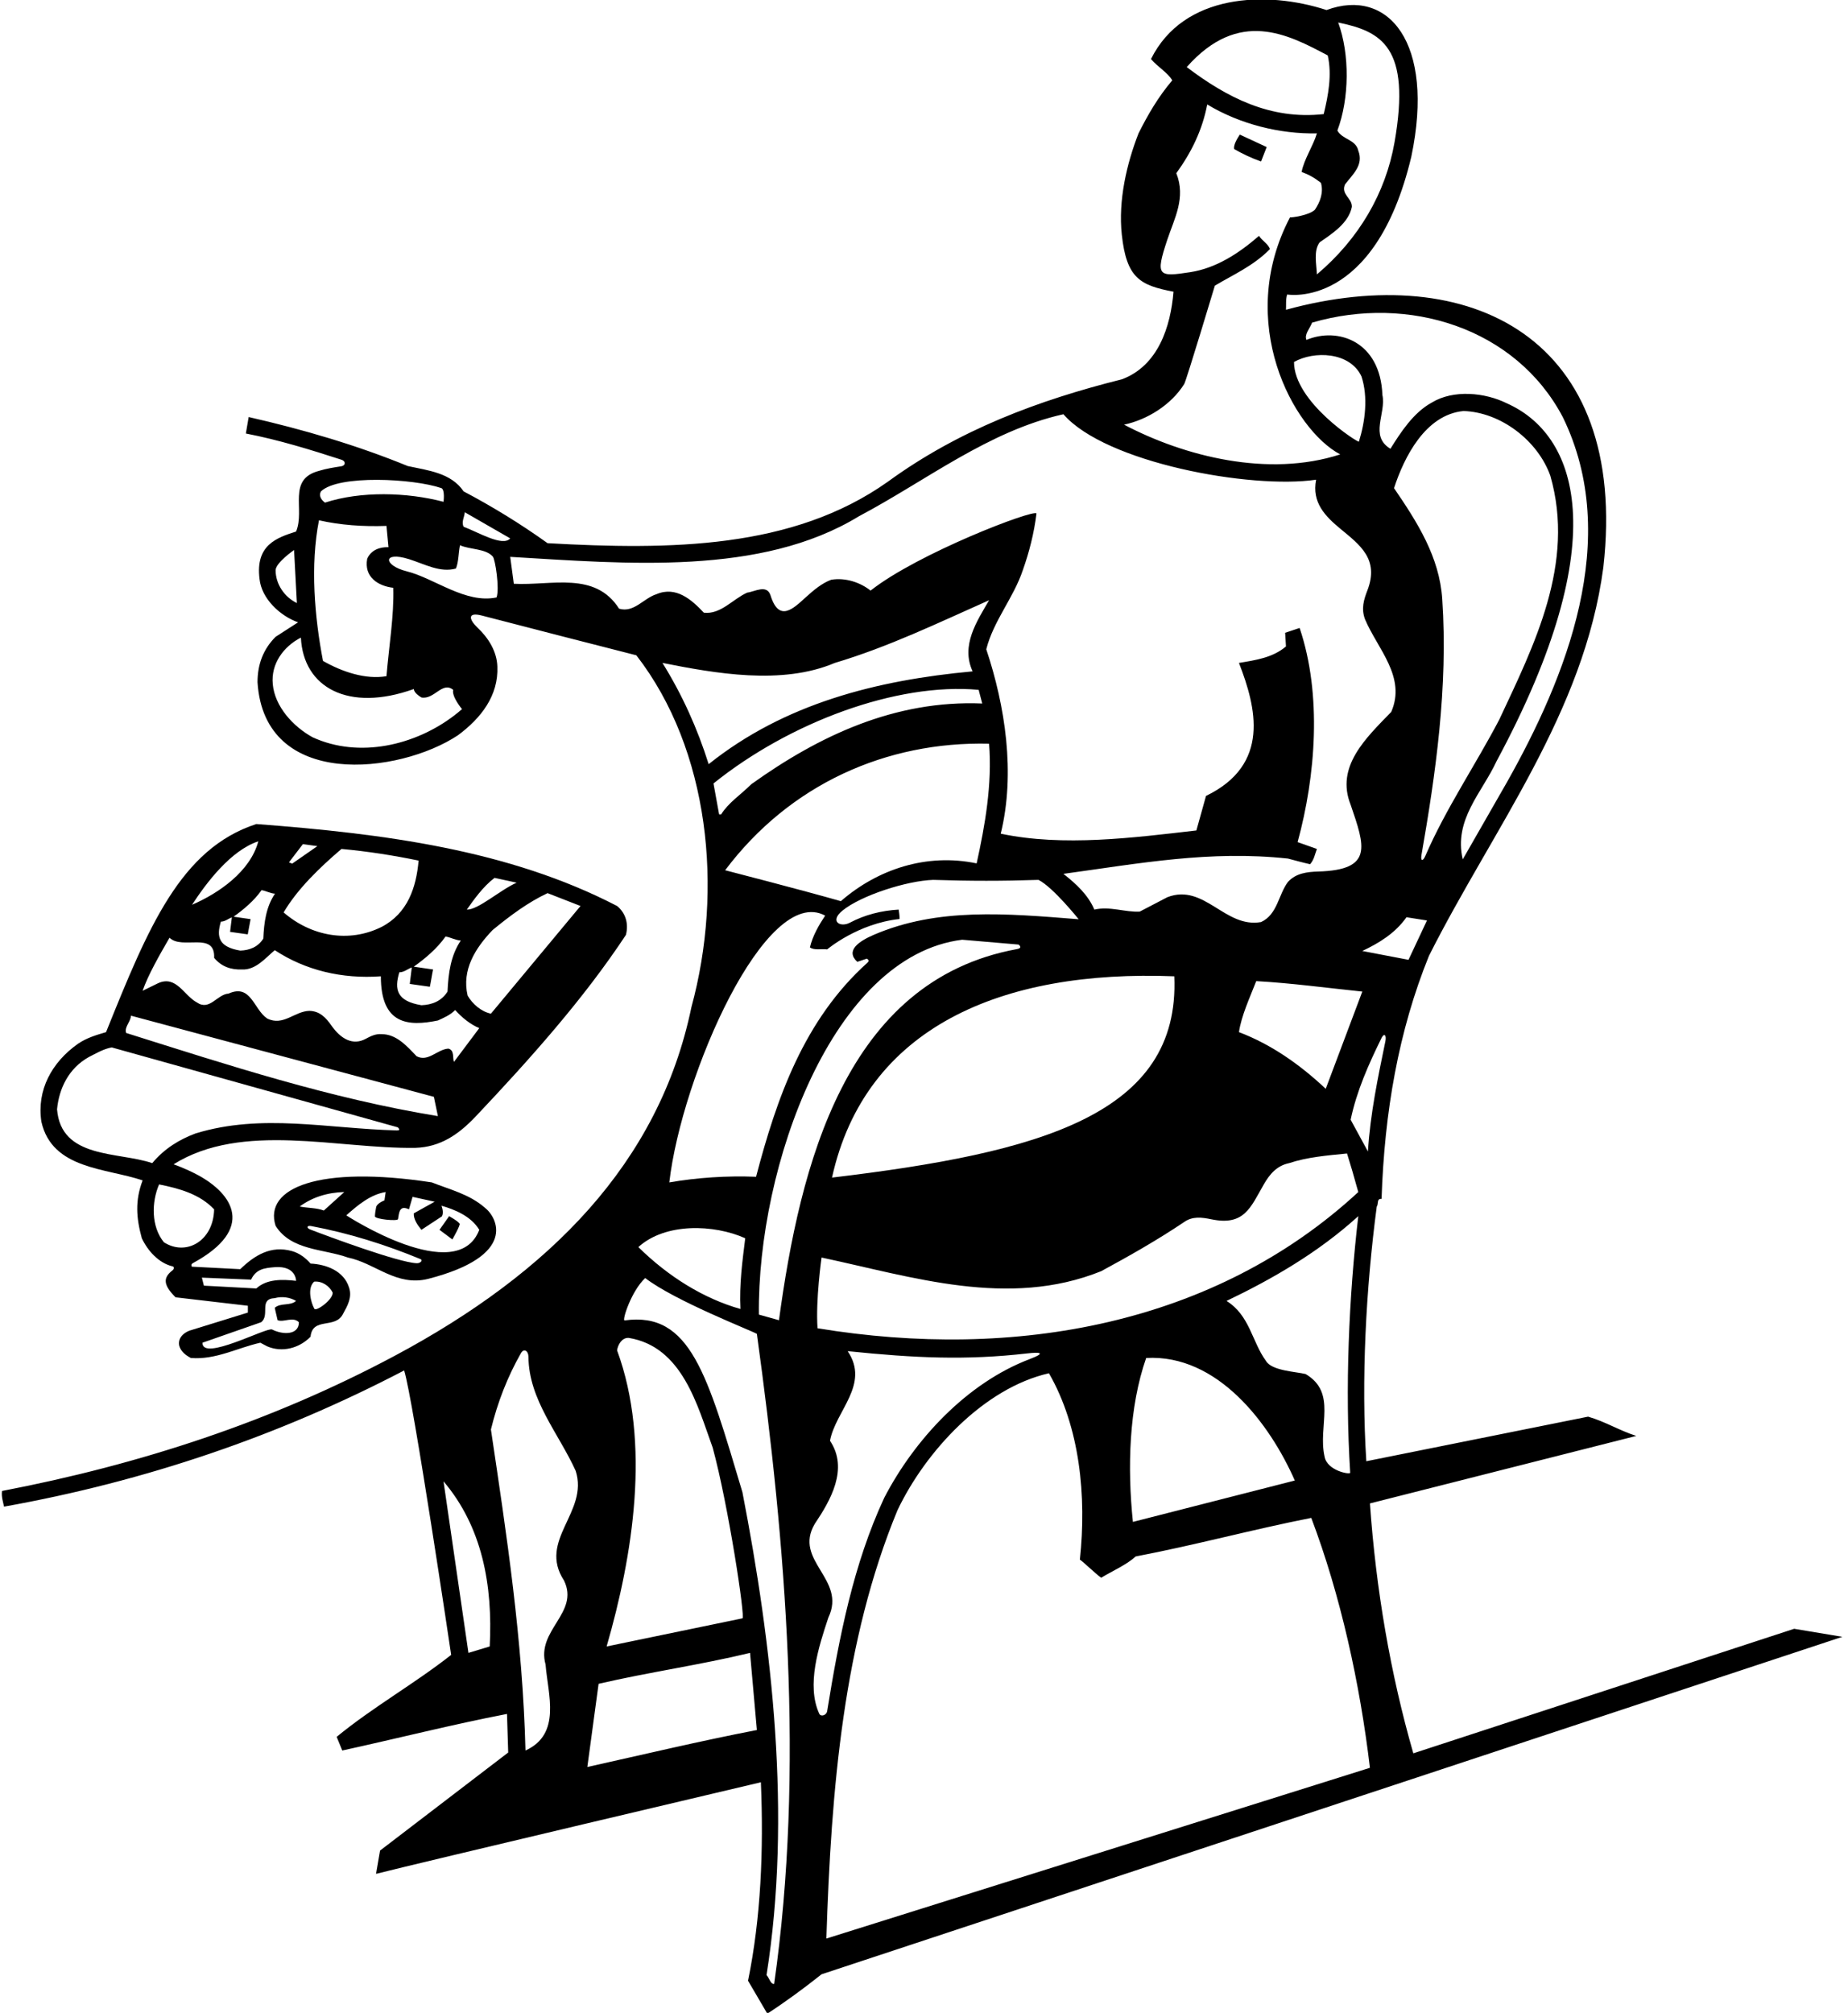 <?xml version="1.0" encoding="UTF-8"?>
<svg xmlns="http://www.w3.org/2000/svg" xmlns:xlink="http://www.w3.org/1999/xlink" width="460pt" height="501pt" viewBox="0 0 460 501" version="1.1">
<g id="surface1">
<path style=" stroke:none;fill-rule:nonzero;fill:rgb(0%,0%,0%);fill-opacity:1;" d="M 107.5 294.301 C 79.414 289.996 65.586 295.637 68.602 305.102 C 72.5 311.301 80.5 310.801 86.602 313 C 93.398 314.398 98.699 320.301 106.602 318.301 C 128.867 312.562 123.832 303.035 120.699 300.602 C 116.801 297.199 112 296.102 107.5 294.301 Z M 85.699 296.699 L 80.602 301.301 C 78.801 300.602 76.602 300.699 74.602 300.301 C 77.699 298 81.5 296.801 85.699 296.699 Z M 103.734 314.414 C 99.168 314.238 81.555 307.688 77.238 306.023 C 76.184 305.617 76.383 304.965 77.469 305.168 C 86.895 306.938 95.969 309.801 104.688 313.398 C 105.328 313.66 104.672 314.449 103.734 314.414 Z M 86.199 302.5 C 89 300 92.199 297.301 96 296.699 L 95.695 298.777 C 95.695 298.777 93.699 299.5 93.602 300.602 C 93.5 301.148 93.352 301.977 93.324 302.727 C 93.301 303.477 98.977 304 99.07 303.445 C 99.363 301.785 99.398 299.875 101.801 301 L 102.699 297.898 L 108.199 299.102 L 103 302 C 102.898 303.398 103.898 304.898 104.898 306.102 L 110 302.75 C 110.398 301.949 110.199 301 109.898 300.102 C 113 301 117.199 302.602 119.301 306.102 C 113.801 320.5 86.199 302.5 86.199 302.5 "/>
<path style=" stroke:none;fill-rule:nonzero;fill:rgb(0%,0%,0%);fill-opacity:1;" d="M 307.199 37.102 C 309.301 38.301 311.602 39.398 313.898 40.199 L 315.301 36.602 L 308.602 33.5 C 307.898 34.602 307 36.102 307.199 37.102 "/>
<path style=" stroke:none;fill-rule:nonzero;fill:rgb(0%,0%,0%);fill-opacity:1;" d="M 111.801 302.699 L 109.398 306.102 L 112.602 308.5 C 112.602 308.5 114.664 304.895 114.41 304.57 C 113.824 303.824 112.566 303.188 111.801 302.699 "/>
<path style=" stroke:none;fill-rule:nonzero;fill:rgb(0%,0%,0%);fill-opacity:1;" d="M 446.602 405.402 L 351.801 436.402 C 346.102 416.598 342.5 395.602 341 374.199 L 407.301 357.398 C 403.199 356.102 399.5 353.801 395.301 352.602 L 340.102 363.699 C 338.801 343.5 340 320.699 342.699 300.301 C 343.199 299.699 342.602 298.301 343.898 298.398 C 344.602 276.898 348.102 256.602 355.699 237.898 C 371.602 206.301 394.301 177.5 399.102 141.199 C 405.574 84.094 365.961 64.539 320.102 77.102 C 320.18 76.07 320 74.5 320.398 73.301 C 320.398 73.301 342.195 77.188 351.301 39 C 357.273 10.496 345.492 -3.164 330.199 2.5 C 315.199 -2.398 294.602 -1.602 286.5 14.699 C 288.199 16.699 290.602 18 291.801 20 C 288.301 24.102 285.699 28.602 283.398 33.199 C 280.477 40.688 278.312 49.855 279.238 58.418 C 280.406 69.234 283.77 71.023 292.102 72.602 C 291.398 81.301 288.301 91 279.301 94.398 C 258.5 99.602 238.699 107 221 119.898 C 197.301 136.699 166.801 136.898 136.301 135.199 C 129.602 130.398 122.602 126.102 115.398 122.301 C 112.301 117.699 106.602 117.102 101.5 116 C 88.801 110.801 75.5 106.898 61.898 103.801 L 61.199 107.898 C 69.359 109.48 77.207 111.902 85.02 114.434 C 86.113 114.785 86.051 115.895 84.934 116.062 C 83.066 116.348 81.215 116.637 79.398 117.199 C 71.398 119.301 76 126.801 73.699 132.301 C 68.855 133.852 63.543 135.648 64.602 144.102 C 65.102 149 69.699 153.301 74.199 154.898 L 68.602 158.5 C 65.5 161.602 64.102 165.398 64.102 169.801 C 65.773 196.59 99.359 192.711 114 183 C 119.801 178.699 124.102 173.102 123.801 165.898 C 123.684 162.188 121.617 158.812 118.828 156.184 C 116.809 154.277 116.199 152.242 119.945 153.211 C 130.602 155.977 149.594 160.879 158.398 163.102 C 176.602 186.602 180.102 221.301 172.102 250.699 C 164.055 289.453 136.887 316.824 98.246 337.461 C 67.738 353.754 34.977 364.488 0.5 371.102 C 0.301 372.602 0.801 373.898 1 375 C 36.199 368.699 69.398 357.398 100.602 341.102 C 102.898 348.5 112.301 411.902 112.301 411.902 C 103 419.199 92.801 424.902 83.801 432.301 L 85.199 435.699 C 98.898 432.699 112.699 429.199 126.199 426.598 L 126.5 436.199 L 94.602 460.602 L 93.602 466.398 C 104.199 463.699 189.398 443.602 189.398 443.602 C 190.102 460.5 189.398 477.398 186.199 493 L 191 501.199 C 195.602 498.199 200.102 494.898 204.5 491.398 L 458.602 407.402 Z M 68.602 141.898 C 68.699 140 73.199 136.898 73.199 136.898 L 73.898 150.102 C 70.801 148.602 68.602 145.398 68.602 141.898 Z M 344.848 259.168 C 343 268.121 341.098 277.145 340.5 286.602 L 336.199 278.699 C 337.707 271.504 340.684 264.871 343.898 258.328 C 344.523 257.051 345.168 257.609 344.848 259.168 Z M 336.09 366.559 C 336.125 367.105 330.301 366.102 329.699 362.5 C 328 354.898 332.898 346.699 325 342 C 322.602 341.398 316.5 341.199 315.102 338.699 C 311.602 333.898 311.102 327.398 305.301 323.801 C 316.801 318.301 328.199 311.699 338.102 302.699 C 335.762 322.777 334.754 345.512 336.09 366.559 Z M 322.301 368.5 L 282 378.801 C 280.602 365.301 281 350.301 285.301 338 C 303.102 337 316.102 354.398 322.301 368.5 Z M 203.5 330.602 C 203 323.5 204.5 313 204.5 313 C 227.102 317.801 251 325.699 274.102 316.398 C 281.102 312.602 288 308.699 294.699 304.199 C 296.809 302.672 299.156 302.988 301.504 303.477 C 309.723 305.184 311.27 300.562 314.605 294.754 C 316.047 292.25 317.84 290.121 320.898 289.5 C 325.398 288 330.301 287.602 335.301 287.102 C 336.301 290.301 336.836 292.164 338.102 296.699 C 302.398 329.699 252.602 338.699 203.5 330.602 Z M 253.117 236.234 C 210.371 244.07 199.117 290.199 193.898 328.602 L 188.898 327.199 C 188.48 290.445 207.152 237.941 239.5 233.898 L 253.508 235.098 C 253.508 235.098 254.766 235.93 253.117 236.234 Z M 292.301 243 C 293.809 277.441 258.84 286.926 207.102 293.102 C 215.375 255.656 249.336 241.309 292.301 243 Z M 308.398 256.898 C 309 252.801 311.102 248.301 312.699 244.199 C 321.602 244.699 330.301 245.898 339.102 246.801 L 330 271 C 323.398 264.801 316.301 259.898 308.398 256.898 Z M 350.602 238.898 L 339.102 236.699 C 343.102 234.801 347.199 232.398 350.102 228.301 L 355.199 229.102 Z M 354.805 213.008 C 354.164 214.492 353.559 214.359 353.836 212.773 C 357.328 192.762 360.48 171.059 359 149.102 C 358.301 138.602 352.801 130 347 121.5 C 349.5 113.801 354.801 103.199 364.301 102.301 C 373.602 102.602 382.801 109.699 385.898 118.398 C 392.199 140.301 381.801 160.699 373.199 179.102 C 367.25 190.465 359.883 201.277 354.805 213.008 Z M 326.602 80.301 C 350.602 73.301 377.301 81.602 389 103.801 C 403.801 134.102 389.801 168.602 375.102 194.699 L 364.102 213.898 C 361.801 204 368.898 197.301 372.5 189.5 C 402.629 133.457 392.117 107.965 375.102 100.398 C 369.699 97.699 361.801 96.898 356.398 100.199 C 351.801 102.699 348.602 107.699 346.102 111.699 C 340.801 108.5 345.102 102.898 344.102 98.301 C 343.598 84.938 333.047 81.328 325.199 84.602 C 324.602 83.199 326.102 81.699 326.602 80.301 Z M 338.898 93.699 C 340.578 98.828 339.824 104.91 338.254 109.922 C 338.141 110.289 322.102 100.102 322.102 90.102 C 327 87.301 336 87.5 338.898 93.699 Z M 333.102 5.602 C 343.793 7.82 351.309 11.609 347.121 35.434 C 344.906 48.051 338.281 59.445 327.801 68.301 C 327.699 65.801 326.898 62.398 328.5 60.301 C 331.699 58.102 335.699 55.5 336.5 51.5 C 336.602 49.301 333.699 48.398 334.801 45.898 C 336.699 43.398 339.5 41.102 338.102 37.5 C 337.5 34.699 334.199 34.801 332.898 32.5 C 335.898 24.5 336 13.5 333.102 5.602 Z M 330.5 13.801 C 331.602 18.699 330.602 23.801 329.5 28.398 C 316.199 29.898 305.301 24.199 295.398 16.699 C 308.379 2.047 320.578 8.531 330.5 13.801 Z M 294.77 95.586 C 295.285 94.762 302.398 71.102 302.398 71.102 C 306.898 68.398 312 66.199 316.102 62 C 315.699 60.699 314.102 59.898 313.398 58.699 C 308.312 63.113 302.727 66.742 296.258 67.746 C 288.27 68.988 287.551 68.73 290.539 59.734 C 292.34 54.309 295.242 49.211 292.801 43.102 C 296.602 37.898 299.301 32.301 300.5 26 C 308.602 30.898 318.602 33.398 327.801 33.199 C 326.801 36.5 324.602 39.602 324 42.801 C 325.898 43.5 327.102 44.199 328.801 45.5 C 329.5 47.898 328.602 50.301 327.301 52.199 C 325.898 53.602 321.398 54.199 321.102 54.102 C 307.434 80.121 321.836 106.836 333.602 113.102 C 315.699 118.898 294.801 113.602 279.801 105.699 C 285.504 104.488 291.504 100.816 294.77 95.586 Z M 79.898 122.301 C 84.215 118.133 102.906 119.09 109.898 121.5 C 110.801 122 110.398 124.898 110.398 124.898 C 101.301 122.5 89.801 122.199 80.898 125.102 C 79.898 124.398 79.301 123.301 79.898 122.301 Z M 79.398 129.5 C 84.699 130.699 90.301 131.102 96.199 130.898 L 96.699 136.199 C 94.602 136.102 92.301 136.898 91.398 139.102 C 90.59 143.559 94 145.844 97.898 146.301 C 98.102 153.301 96.801 161 96.199 168.301 C 91 169.199 85.102 167.199 80.398 164.5 C 78.301 153.602 77.199 140.699 79.398 129.5 Z M 113.09 178.066 C 103.395 185.492 89.414 188.84 77.801 183.5 C 72.898 180.801 68.398 175.801 67.898 170.301 C 67.398 165.199 70.602 160.898 74.898 158.699 C 75.5 171.164 86.738 177.324 103 171.5 C 103.102 172.398 104.102 173.102 104.898 173.602 C 108.102 174.199 110.102 169.5 112.801 171.699 C 112.398 173.398 115 176.5 115 176.5 C 114.383 177.039 113.746 177.562 113.09 178.066 Z M 123.602 148.699 C 115.883 150.336 108.141 143.922 101.242 142.199 C 95.391 140.738 95.16 137.086 101.828 139.18 C 105.715 140.402 109.574 142.621 113.5 141.5 C 114.199 139.699 114.102 137.602 114.5 135.699 C 116.898 136.824 120.875 136.488 122.672 138.527 C 123.27 139.207 124.398 146.5 123.602 148.699 Z M 115.398 131.102 C 114.801 129.898 115.602 128.699 115.699 127.5 L 127 134 C 125.164 136.164 119.102 132.5 115.398 131.102 Z M 154.102 151.5 C 148.102 142.102 137.301 145.801 127.898 145.301 L 127 138.602 C 155.898 140.301 189.398 143.398 213.801 128.5 C 230.602 119.602 246 107.301 264.699 103.102 C 275.164 115.164 311.301 121.801 327.602 119.398 C 326.488 125.074 329.863 128.492 333.699 131.66 C 338.48 135.617 343.359 139.168 340.375 146.926 C 339.5 149.199 338.75 151.5 339.801 154.199 C 342.898 161.5 350.102 168.5 346.301 177.199 C 340 183.699 332.398 190.801 336.199 200.301 C 339.73 210.645 341.914 216.516 328.16 216.922 C 325.312 217.004 322.574 217.348 320.602 219.5 C 318.199 222.699 318 227.602 313.898 229.5 C 304.898 231.102 299.801 219.801 290.602 223.301 L 283.699 226.898 C 280.102 227.102 276.301 225.5 272.398 226.398 C 270.898 222.801 267.898 220 264.699 217.5 C 283.699 214.898 301.199 211.602 320.602 213.699 C 322.5 214.199 324.301 214.699 326.102 215.102 C 327.102 214 327.301 212.602 327.801 211.301 L 323 209.602 C 327.5 193.102 329.102 172.898 323.5 156.301 L 319.898 157.5 L 320.102 160.898 C 316.801 163.699 312.602 164.301 308.398 165 C 312.703 176.07 316.328 190.305 300.199 198.102 L 297.801 206.699 C 282.199 208.5 264.699 210.801 249.102 207.5 C 252.801 192.398 250.199 175.699 245.5 161.602 C 247.301 154.5 252.301 148.801 254.602 141.898 C 256.199 137.398 257.398 132.699 258 127.801 C 257.301 126.699 228.5 137.699 216.699 147 C 214.199 145 210.5 143.699 206.898 144.301 C 204.602 145.148 202.574 146.852 200.574 148.66 C 197.52 151.43 193.941 155.047 191.801 148.199 C 190.902 145.34 187.801 147.301 186 147.5 C 182.398 149.102 179.398 153 175.199 152.5 C 172.199 149.301 168.301 145.801 163.398 147.898 C 160.199 148.898 157.801 152.602 154.102 151.5 Z M 246.199 185.102 C 247 195.199 245.199 205.398 243.102 214.898 C 230.699 212.301 218.5 216.301 209.301 224.301 C 199.898 221.602 180.5 216.602 180.5 216.602 C 196.602 195.199 220.602 184.5 246.199 185.102 Z M 179.5 202.699 L 179 202.699 L 177.602 195 C 196.5 179.801 223.164 169.836 243.602 171.699 L 244.5 175.102 C 222.801 174.199 203.898 183.102 187 195.199 C 184.301 197.898 181.398 199.699 179.5 202.699 Z M 164.898 165 C 178 167.602 194.602 170.602 207.801 165 C 221.199 161 233.602 155 246.199 149.398 C 243.199 154.602 239.102 160.602 242.102 167.102 C 218.199 169.301 195.301 175.102 176.398 190.199 C 173.602 181.301 169.801 172.898 164.898 165 Z M 205.398 227.898 C 203.801 230.301 202.301 232.898 201.602 235.801 C 202.699 236.602 204.5 236.102 205.898 236.301 C 205.898 236.301 213.5 229.836 223.926 228.738 C 223.926 227.926 223.801 227.051 223.699 226.398 C 219.465 226.637 215.289 227.672 211.559 229.652 C 209.168 230.922 206.422 229.344 209.691 226.66 C 214.312 222.875 225.73 219.207 232.301 219 C 241.5 219.301 249.602 219.301 258.5 219 C 262.102 220.801 268.5 228.801 268.5 228.801 C 250.449 227.363 233.445 225.848 217.562 232.648 C 213.77 234.277 210.359 236.613 213.398 239.398 L 215.758 238.613 C 215.758 238.613 216.598 239.008 215.965 239.57 C 200.062 253.855 193.297 273.469 188.199 292.898 C 181 292.602 173.5 293.102 166.602 294.301 C 169.68 267.715 190.664 219.918 205.398 227.898 Z M 185.5 308.199 C 184.801 313.898 184 319.602 184.301 325.801 C 175.102 323.199 166.301 317.699 158.898 310.398 C 165.602 304.301 177.699 304.699 185.5 308.199 Z M 153.602 336.102 C 153.801 334.699 154.801 332.898 156.5 333 C 169.898 335.199 173.602 349.898 177.398 360.301 C 181.301 374.602 185.602 403 184.801 402.801 L 151 409.801 C 157.5 387.301 162.102 359.199 153.602 336.102 Z M 121.898 409.801 L 116.602 411.402 L 110.398 368.699 C 120 380 122.699 394.5 121.898 409.801 Z M 140.398 393.398 C 144.301 401.5 133.398 405.699 135.801 414.301 C 136.398 421.801 139.801 431.598 130.801 435.699 C 130.102 408.098 126.102 382 122.199 355.801 C 123.844 349.066 126.297 342.734 129.668 336.809 C 130.398 335.52 131.531 336.195 131.543 337.719 C 131.609 348.391 139.102 356.824 143.301 366.102 C 146.602 376.398 133.801 383.301 140.398 393.398 Z M 146.199 439.801 L 149 419.098 C 161.5 416.199 174.301 414.402 186.699 411.402 L 188.398 430.598 C 174.398 433.301 159.699 436.801 146.199 439.801 Z M 192.699 493.801 C 191.801 493.898 191.5 492.301 190.801 491.602 C 197.102 452 192.199 409.5 184.801 371.398 C 176.055 342.188 171.883 326.352 155.473 328.652 C 154.773 328.75 157.102 321.398 160.602 318.102 C 168 323.801 187.102 331.199 188.398 332 C 195.602 384.102 200.301 440.598 192.699 493.801 Z M 203.922 426.535 C 200.668 419.434 203.793 409.824 206.199 402.598 C 210.801 393 197.398 388.5 202.801 379.301 C 206.699 373.5 211.301 365.602 206.602 358.602 C 208 351.102 216.602 344.602 211 336.301 C 227.738 338.023 240.508 338.602 255.598 336.875 C 258.898 336.496 260.547 336.664 256.23 338.309 C 240.652 344.254 227.617 358.312 220.102 372.801 C 212.43 389.277 208.883 407.461 205.895 425.902 C 205.73 426.934 204.316 427.398 203.922 426.535 Z M 205.699 482.5 C 206.898 445 210 408.301 223.398 375.898 C 230.398 361.199 244.898 345.5 261.102 341.801 C 268.801 355.199 270.5 372.398 268.801 388.199 C 269.398 388.5 272.801 391.801 274.102 392.699 C 276.898 391 280.398 389.5 282.699 387.398 C 297.398 384.602 311.699 380.699 326.398 377.801 C 333.699 397.102 338.5 419 341 440 C 341.699 439.801 205.699 482.5 205.699 482.5 "/>
<path style=" stroke:none;fill-rule:nonzero;fill:rgb(0%,0%,0%);fill-opacity:1;" d="M 35.5 293.801 C 33.602 298.801 33.898 303.102 35.301 308.199 C 36.797 311.367 39.527 314.379 42.953 315.195 C 43.422 315.305 43.348 315.875 42.91 316.211 C 40.5 318.074 40.676 319.875 43.699 322.898 L 61.699 325 L 61.699 326.699 L 47.801 331 C 46.102 331.398 44.199 332.801 44.602 334.898 C 45 336.398 46.199 337.301 47.5 338 C 53.699 338.5 59 335.5 64.801 334.199 L 66.5 335.102 C 70.199 336.699 74.5 335.602 77.301 332.699 C 77.801 327.699 83.5 330.898 85.398 327 C 86.5 325 87.699 322.898 86.898 320.5 C 85.602 316.301 81.199 314.699 77.301 314.5 C 76.102 313.102 74.5 311.898 72.699 311.398 C 67.398 309.898 63.301 312.5 59.801 315.898 L 47.75 315.273 C 47.75 315.273 47.406 314.723 47.973 314.414 C 63.738 305.863 57.988 297.117 49.102 292.387 C 45.977 290.727 43.199 289.801 43.199 289.801 C 60.301 279.102 84.102 286 103.398 285.699 C 109.602 285.5 114.102 282.398 118.301 278 C 132.102 263.398 145.301 248.602 155.801 232.699 C 156.5 230 155.801 227.301 153.602 225.5 C 126.602 211.5 95.5 207.5 63.801 205.102 C 44.906 211.262 36.891 230.84 26.398 256.898 C 24 257.602 21.602 258.301 19.398 259.801 C 12.898 264.398 9.102 271.301 10.301 279.199 C 13 291.102 26.398 290.699 35.5 293.801 Z M 78.199 319 C 80.199 318.801 82 320.102 82.801 321.699 C 83 323.398 78.691 326.523 78.25 325.75 C 77.398 324.254 76.422 320.582 78.199 319 Z M 67.727 330.91 C 66.426 330.25 50.25 339 50.398 334.199 L 65 329.102 C 67.301 327.301 64.301 323.301 68.398 323.102 C 70.199 322.602 72.199 322.898 73.699 323.801 C 72.199 325.102 69.898 324.199 68.398 325.5 C 68.602 326.602 68.898 327.602 69.102 328.602 C 70.699 329.199 72.898 327.602 74.398 329.102 C 74.398 332.355 70.359 332.254 67.727 330.91 Z M 62.5 318.5 C 63.699 315.898 65.762 315.598 68.398 315.398 C 73.75 315 73.699 318.801 73.699 318.801 C 70.301 318.398 66.398 318.301 63.801 320.699 L 50.75 320 L 50.25 318 Z M 53.301 301 C 53.121 308.945 46.281 312.719 40.801 309.199 C 37.602 305.301 37.699 299.199 39.602 294.801 C 44.602 295.801 49.699 297.199 53.301 301 Z M 123.102 218.5 C 124.898 218.898 126.801 219.301 128.602 219.699 C 124.5 221.5 119 226.5 116.199 226.398 C 117.898 224 120.199 220.699 123.102 218.5 Z M 122.602 231.5 C 127 227.898 131.398 224.602 136.301 222.301 L 144.5 225.5 L 122.199 252.301 C 119.801 251.801 117.602 249.898 116.398 247.801 C 114.898 241.398 118.301 236 122.602 231.5 Z M 110.898 233.102 C 112.199 233.301 113.301 234 114.699 234.102 C 112.199 237.801 111.602 242.199 111.398 246.801 C 109.898 249.199 107.5 250.102 104.898 250.199 C 98.73 249.172 98.113 246.285 99.398 242 C 100.602 242 101.398 241.199 102.5 240.801 L 102 244.898 L 107 245.602 C 107.301 244.199 107.5 242.699 107.801 241.301 C 106.199 241.102 104.5 240.801 103 240.602 C 105.801 238.602 108.801 236.102 110.898 233.102 Z M 75.398 210.102 L 79 210.602 L 72.723 214.961 L 71.926 214.637 Z M 85 211.301 C 91.5 211.898 97.898 212.898 104.199 214.199 C 103.602 220.898 101.5 227.301 95 230.699 C 86.801 234.801 77.398 233 70.602 227.102 C 74 221.301 79.602 215.898 85 211.301 Z M 68.445 222.438 C 66.246 225.695 65.719 229.566 65.543 233.613 C 64.223 235.727 62.109 236.52 59.82 236.605 C 54.391 235.703 53.852 233.16 54.98 229.391 C 56.039 229.391 56.742 228.688 57.711 228.336 L 57.27 231.941 L 61.668 232.559 C 61.934 231.328 62.109 230.008 62.375 228.773 C 60.965 228.598 59.469 228.336 58.148 228.16 C 60.613 226.398 63.254 224.199 65.102 221.559 C 66.246 221.734 67.215 222.352 68.445 222.438 Z M 64.301 209.398 C 62.301 216.898 54.5 222.301 47.801 225.199 C 51.398 219.699 57.398 211.699 64.301 209.398 Z M 42.199 233.398 C 45.301 236.5 53.602 231.699 53.301 238.398 C 55.102 240.602 57.5 241.398 60.199 241.301 C 63.699 241.5 66.199 238.301 68.398 236.5 C 76 241.5 85.102 243.699 94.801 243 C 94.801 255.055 101.602 255.516 109 254 C 110.5 253.301 112 252.699 113.301 251.398 C 114.898 253.199 117.102 255 119.301 255.898 L 113 264.301 C 112.602 263.398 113.199 261.398 111.602 261 C 108.801 261.199 106.602 264.398 103.699 262.898 C 101.301 260.398 98.699 257.398 95 257.398 C 93.52 257.27 92.266 257.898 91.035 258.562 C 87.844 260.297 84.848 258.613 82.496 255.254 C 81.137 253.312 79.605 251.656 77 251.602 C 73.301 251.699 70.5 255.5 66.5 253.5 C 63.102 251.199 62.5 244.801 56.898 247.301 C 54 247.5 52.199 251.699 49 249.5 C 45.801 247.801 43.898 242.699 39.398 244.699 L 35.5 246.602 C 36.801 242.801 39.699 237.699 42.199 233.398 Z M 32.602 252.801 L 108 273 L 109 277.801 C 82.102 273.398 56.801 265.102 31.398 257.102 C 30.898 255.602 32.5 254.398 32.602 252.801 Z M 22.102 263.102 C 23.898 262.199 25.699 261.102 27.801 260.699 L 98.98 280.582 C 98.98 280.582 99.992 281.391 98.75 281.359 C 81.387 280.902 65.215 277.062 48.699 282.102 C 44.699 283.602 41 285.801 37.898 289.5 C 29.398 286.602 15.199 288.5 14.199 276.102 C 14.699 270.898 17.102 265.898 22.102 263.102 "/>
</g>
</svg>
